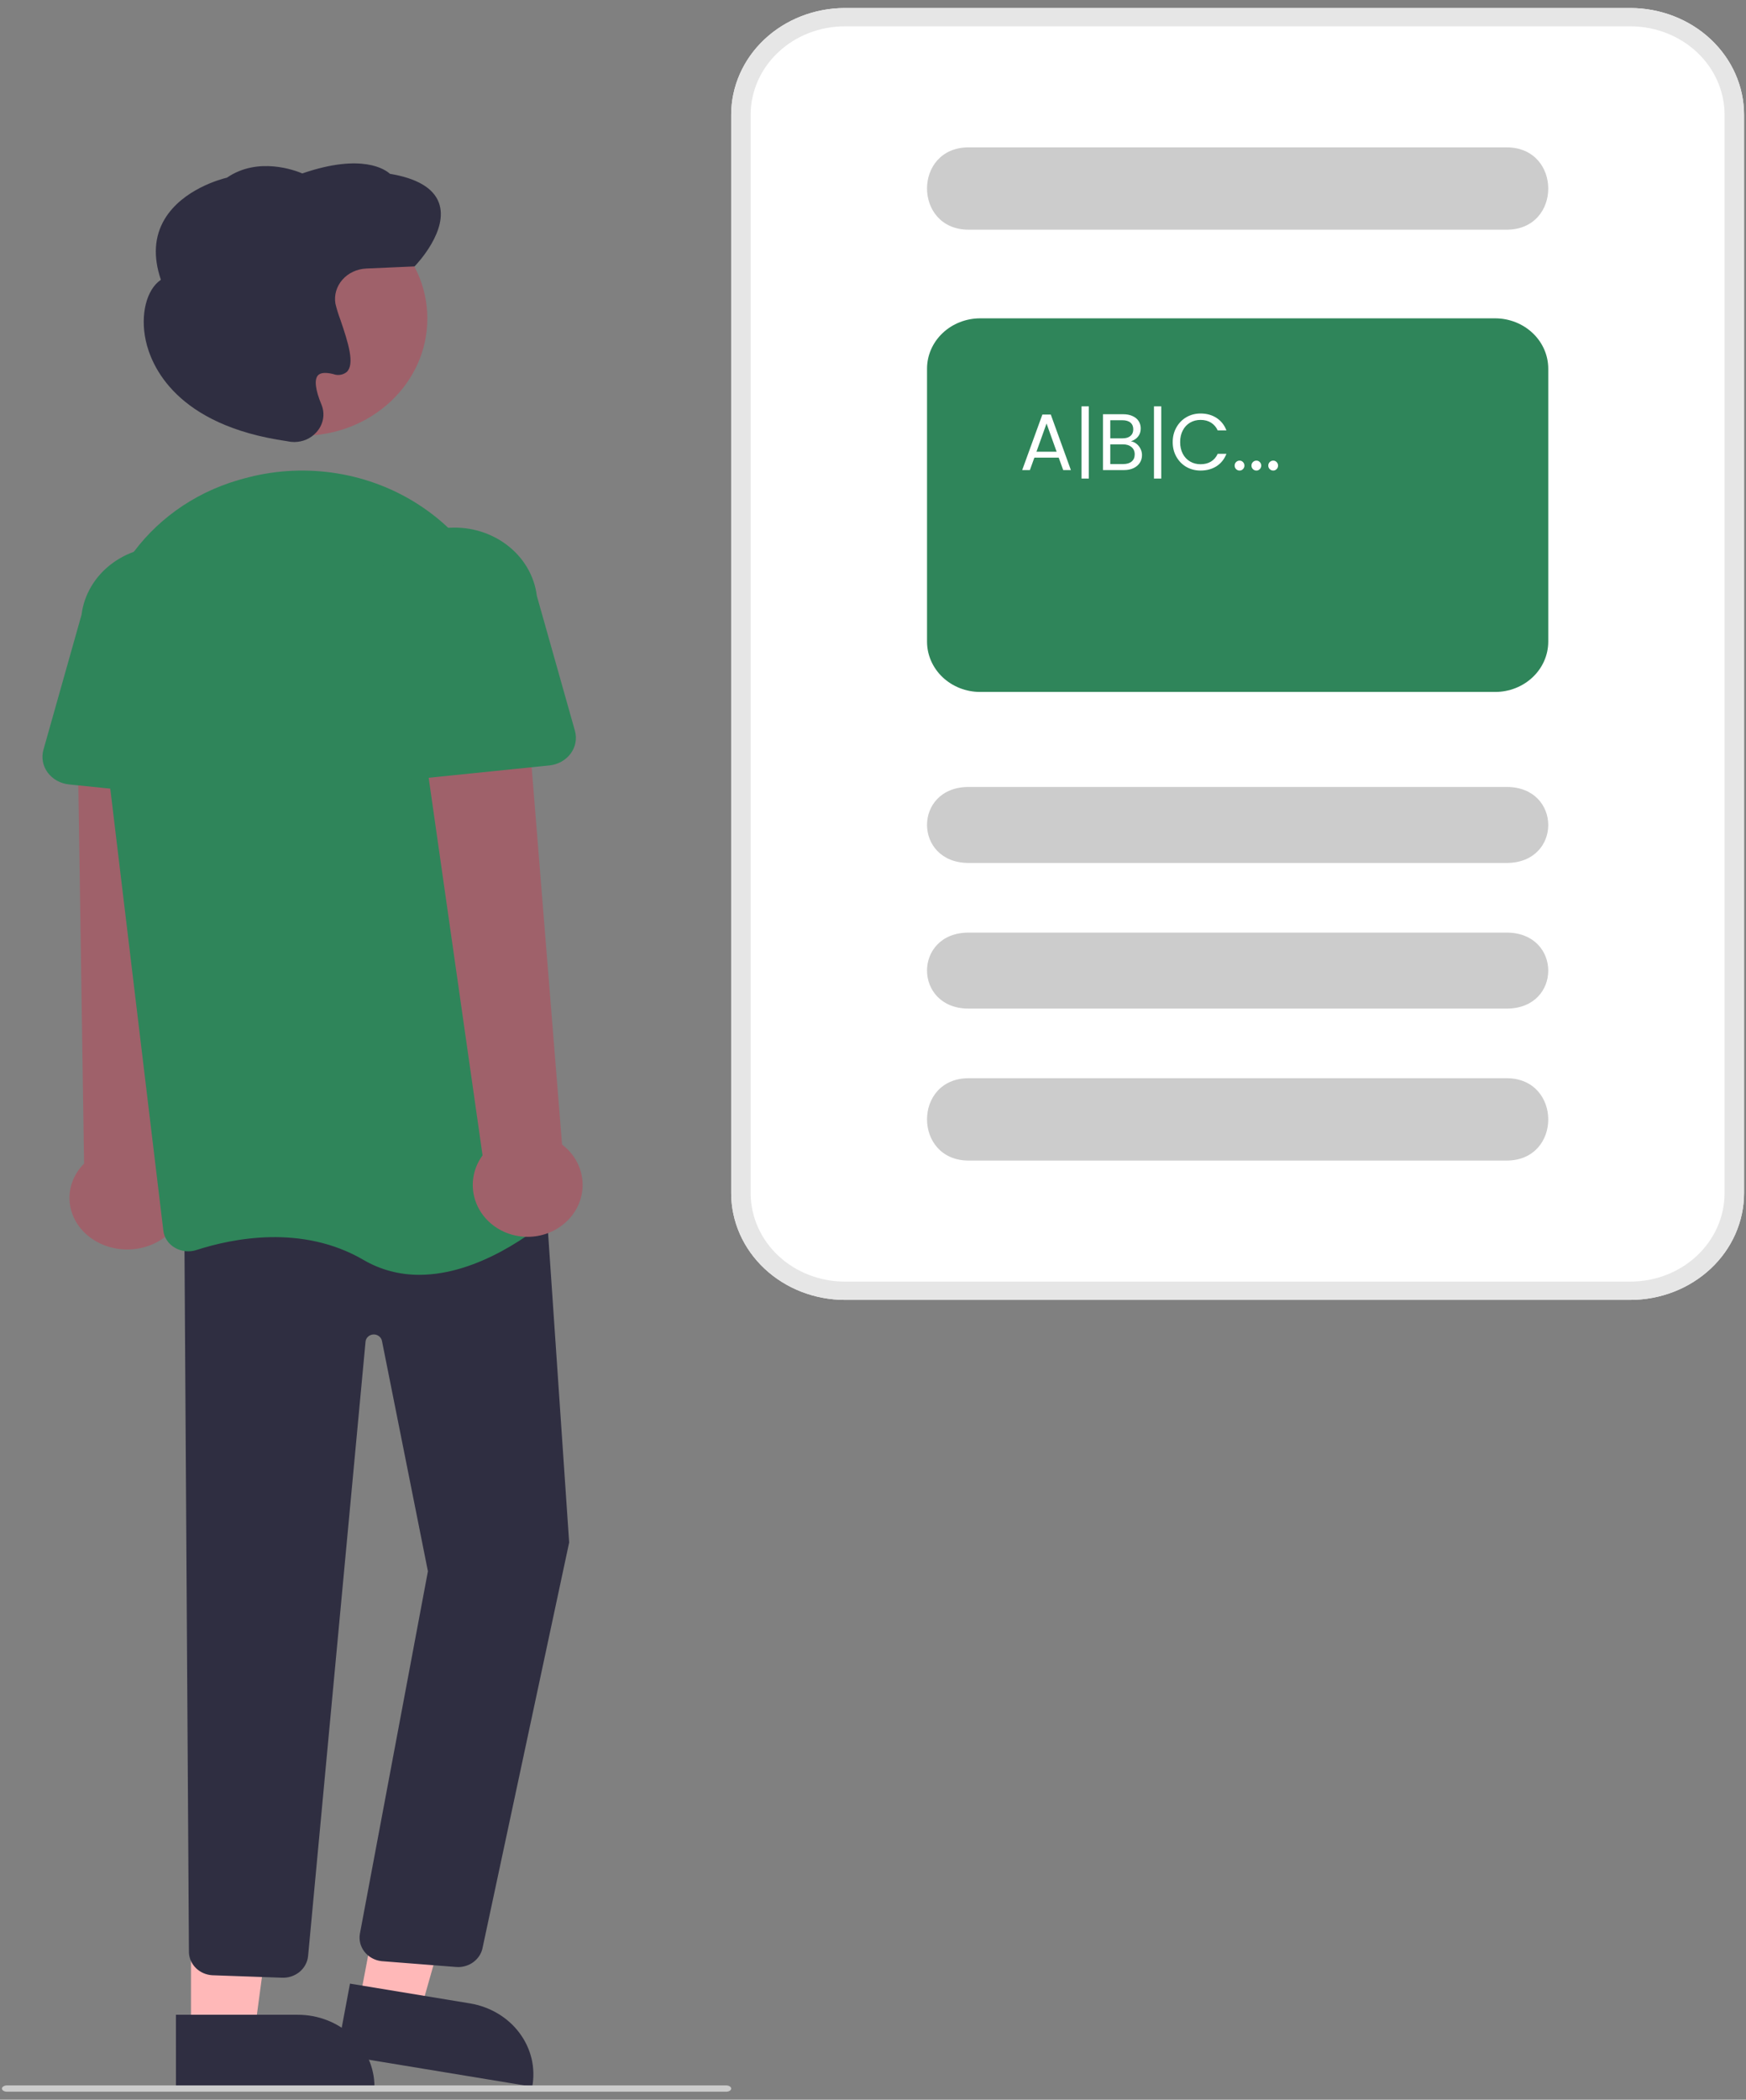 <svg width="109" height="131" viewBox="0 0 109 131" fill="none" xmlns="http://www.w3.org/2000/svg">
<rect x="0" y="0" width="109" height="131" fill="#808080" stroke="none"/>
<path d="M10.003 77.38C10.436 77.115 10.798 76.769 11.065 76.366C11.332 75.963 11.496 75.512 11.546 75.046C11.597 74.58 11.532 74.11 11.357 73.669C11.181 73.228 10.9 72.826 10.532 72.493L11.924 44.769L4.837 45.478L5.248 72.597C4.661 73.185 4.337 73.946 4.336 74.734C4.335 75.522 4.659 76.283 5.245 76.873C5.831 77.462 6.639 77.839 7.516 77.933C8.393 78.026 9.278 77.829 10.003 77.38Z" fill="#9F616A"/>
<path d="M22.461 124.747L26.277 125.367L30.049 112.059L25.049 111.144L22.461 124.747Z" fill="#FFB8B8"/>
<path d="M33.227 130.188L21.02 128.177L21.849 123.757L29.34 124.991C29.959 125.094 30.551 125.309 31.081 125.625C31.612 125.942 32.071 126.353 32.431 126.836C32.792 127.318 33.048 127.863 33.185 128.438C33.321 129.013 33.335 129.608 33.227 130.188Z" fill="#2F2E41"/>
<path d="M11.925 126.552H15.923L17.826 112.329L11.924 112.329L11.925 126.552Z" fill="#FFB8B8"/>
<path d="M23.377 130.188L10.984 130.188L10.983 125.7L18.588 125.7C19.858 125.7 21.076 126.173 21.974 127.014C22.872 127.856 23.377 128.997 23.377 130.188Z" fill="#2F2E41"/>
<path d="M28.601 122.725C28.54 122.725 28.479 122.721 28.418 122.715L23.82 122.355C23.611 122.332 23.409 122.268 23.226 122.168C23.043 122.068 22.884 121.934 22.757 121.774C22.631 121.614 22.54 121.431 22.49 121.236C22.441 121.041 22.433 120.839 22.468 120.642L26.714 98.031L23.845 83.657C23.822 83.54 23.755 83.436 23.656 83.362C23.558 83.289 23.435 83.251 23.31 83.257C23.185 83.263 23.067 83.312 22.977 83.394C22.886 83.477 22.831 83.587 22.82 83.706L19.233 122.044C19.193 122.429 18.998 122.784 18.689 123.035C18.379 123.285 17.979 123.412 17.573 123.388L13.241 123.234C12.861 123.209 12.504 123.052 12.238 122.794C11.972 122.535 11.814 122.193 11.795 121.832L11.504 75.882L33.963 73.215L35.532 96.237L35.526 96.262L30.111 121.596C30.029 121.917 29.835 122.203 29.561 122.408C29.288 122.613 28.949 122.724 28.601 122.725Z" fill="#2F2E41"/>
<path d="M18.881 27.183C23.188 27.183 26.679 23.91 26.679 19.873C26.679 15.837 23.188 12.565 18.881 12.565C14.574 12.565 11.082 15.837 11.082 19.873C11.082 23.91 14.574 27.183 18.881 27.183Z" fill="#9F616A"/>
<path d="M26.182 79.535C24.946 79.542 23.735 79.219 22.69 78.604C18.864 76.374 14.519 77.26 12.269 77.987C12.046 78.06 11.808 78.085 11.573 78.06C11.338 78.035 11.112 77.961 10.912 77.843C10.714 77.727 10.547 77.571 10.423 77.387C10.299 77.203 10.222 76.994 10.197 76.778L6.105 42.713C5.42 37.005 9.107 31.639 14.874 29.953C15.091 29.89 15.311 29.829 15.535 29.773C17.329 29.319 19.209 29.238 21.04 29.534C22.872 29.831 24.612 30.498 26.138 31.488C27.692 32.49 28.991 33.797 29.945 35.318C30.899 36.838 31.484 38.535 31.658 40.289L35.103 74.582C35.126 74.805 35.094 75.029 35.009 75.237C34.923 75.445 34.788 75.633 34.611 75.784C33.404 76.825 29.9 79.535 26.182 79.535Z" fill="#2F855A"/>
<path d="M13.653 49.895L4.308 48.94C4.042 48.912 3.786 48.832 3.556 48.705C3.327 48.577 3.13 48.405 2.978 48.2C2.826 47.995 2.724 47.762 2.678 47.517C2.632 47.273 2.643 47.021 2.711 46.781L5.09 38.354C5.247 37.091 5.937 35.937 7.009 35.145C8.08 34.353 9.445 33.989 10.805 34.132C12.165 34.275 13.409 34.913 14.263 35.907C15.118 36.9 15.514 38.168 15.364 39.433L15.717 48.11C15.727 48.358 15.679 48.606 15.577 48.836C15.475 49.065 15.321 49.272 15.125 49.441C14.929 49.611 14.696 49.739 14.442 49.817C14.188 49.895 13.919 49.922 13.653 49.895V49.895Z" fill="#2F855A"/>
<path d="M35.217 76.344C35.591 76.033 35.888 75.648 36.088 75.217C36.287 74.786 36.384 74.319 36.372 73.848C36.36 73.377 36.238 72.915 36.017 72.494C35.795 72.072 35.478 71.702 35.089 71.409L32.846 43.583L26.256 44.986L30.125 72.083C29.647 72.735 29.439 73.529 29.539 74.316C29.639 75.102 30.041 75.827 30.669 76.352C31.297 76.877 32.107 77.167 32.945 77.165C33.783 77.164 34.592 76.871 35.217 76.344Z" fill="#9F616A"/>
<path d="M23.478 48.257C23.282 48.087 23.128 47.881 23.026 47.651C22.924 47.421 22.876 47.174 22.886 46.925L23.239 38.248C23.089 36.984 23.485 35.715 24.34 34.722C25.194 33.728 26.438 33.09 27.798 32.947C29.158 32.805 30.523 33.169 31.594 33.961C32.666 34.752 33.356 35.906 33.513 37.17L35.892 45.596C35.96 45.837 35.971 46.088 35.925 46.333C35.879 46.578 35.777 46.81 35.625 47.015C35.474 47.22 35.276 47.392 35.047 47.52C34.817 47.648 34.561 47.728 34.295 47.755L24.95 48.71C24.684 48.737 24.415 48.711 24.161 48.633C23.907 48.554 23.674 48.426 23.478 48.257Z" fill="#2F855A"/>
<path d="M18.373 27.578C18.232 27.578 18.092 27.563 17.956 27.533L17.916 27.524C10.97 26.537 9.435 22.799 9.098 21.238C8.75 19.622 9.147 18.062 10.044 17.456C9.555 16.021 9.633 14.748 10.278 13.672C11.402 11.796 13.842 11.161 14.169 11.084C16.117 9.748 18.449 10.64 18.873 10.82C22.642 9.525 24.082 10.603 24.343 10.844C26.028 11.125 27.055 11.73 27.396 12.642C28.036 14.354 26.011 16.484 25.924 16.574L25.88 16.621L22.863 16.754C22.576 16.767 22.296 16.835 22.04 16.955C21.784 17.075 21.558 17.244 21.377 17.45C21.195 17.656 21.063 17.895 20.987 18.152C20.912 18.409 20.895 18.678 20.939 18.941C21.02 19.28 21.124 19.615 21.248 19.944C21.763 21.439 22.149 22.718 21.651 23.203C21.538 23.297 21.399 23.36 21.25 23.384C21.101 23.408 20.947 23.393 20.807 23.339C20.335 23.222 20.015 23.247 19.855 23.413C19.608 23.669 19.683 24.319 20.068 25.243C20.189 25.535 20.221 25.852 20.162 26.16C20.103 26.468 19.954 26.755 19.732 26.99C19.564 27.174 19.356 27.321 19.122 27.423C18.887 27.524 18.631 27.577 18.373 27.578Z" fill="#2F2E41"/>
<path d="M45.327 130.502H0.442C0.357 130.502 0.275 130.482 0.215 130.445C0.155 130.408 0.121 130.357 0.121 130.305C0.121 130.253 0.155 130.202 0.215 130.165C0.275 130.128 0.357 130.107 0.442 130.107H45.327C45.412 130.107 45.494 130.128 45.554 130.165C45.614 130.202 45.648 130.253 45.648 130.305C45.648 130.357 45.614 130.408 45.554 130.445C45.494 130.482 45.412 130.502 45.327 130.502Z" fill="#CCCCCC"/>
<path d="M101.785 81.099H52.74C50.859 81.097 49.056 80.395 47.726 79.148C46.397 77.901 45.649 76.21 45.647 74.446V7.155C45.649 5.391 46.397 3.7 47.726 2.453C49.056 1.206 50.859 0.504 52.74 0.502H101.785C103.665 0.504 105.468 1.206 106.798 2.453C108.128 3.7 108.876 5.391 108.878 7.155V74.446C108.876 76.21 108.128 77.901 106.798 79.148C105.468 80.395 103.665 81.097 101.785 81.099Z" fill="white"/>
<path d="M94.074 53.839H60.454C57.02 53.824 57.005 49.114 60.454 49.098L94.074 49.098C97.506 49.112 97.525 53.822 94.074 53.839Z" fill="#CCCCCC"/>
<path d="M94.074 14.33H60.454C57.02 14.314 57.005 9.212 60.454 9.194L94.074 9.194C97.506 9.21 97.525 14.313 94.074 14.33Z" fill="#CCCCCC"/>
<path d="M94.074 62.926H60.454C57.02 62.911 57.005 58.201 60.454 58.185L94.074 58.185C97.506 58.199 97.525 62.909 94.074 62.926Z" fill="#CCCCCC"/>
<path d="M94.074 72.407H60.454C57.02 72.391 57.005 67.288 60.454 67.27L94.074 67.27C97.506 67.286 97.525 72.389 94.074 72.407Z" fill="#CCCCCC"/>
<path d="M93.34 43.171H61.189C60.31 43.17 59.467 42.84 58.845 42.251C58.224 41.663 57.874 40.866 57.873 40.034V22.998C57.874 22.167 58.224 21.369 58.845 20.781C59.467 20.193 60.31 19.862 61.189 19.861H93.34C94.219 19.862 95.061 20.193 95.683 20.781C96.305 21.369 96.654 22.167 96.655 22.998V40.034C96.654 40.866 96.305 41.663 95.683 42.251C95.061 42.84 94.219 43.17 93.34 43.171Z" fill="#2F855A"/>
<path d="M101.785 81.099H52.74C50.859 81.097 49.056 80.395 47.726 79.148C46.397 77.901 45.649 76.21 45.647 74.446V7.155C45.649 5.391 46.397 3.7 47.726 2.453C49.056 1.206 50.859 0.504 52.74 0.502H101.785C103.665 0.504 105.468 1.206 106.798 2.453C108.128 3.7 108.876 5.391 108.878 7.155V74.446C108.876 76.21 108.128 77.901 106.798 79.148C105.468 80.395 103.665 81.097 101.785 81.099ZM52.74 1.642C51.182 1.644 49.688 2.225 48.586 3.259C47.484 4.292 46.864 5.694 46.862 7.155V74.446C46.864 75.907 47.484 77.309 48.586 78.342C49.688 79.376 51.182 79.957 52.74 79.959H101.785C103.343 79.957 104.837 79.376 105.939 78.342C107.041 77.309 107.66 75.907 107.662 74.446V7.155C107.66 5.694 107.041 4.292 105.939 3.259C104.837 2.225 103.343 1.644 101.785 1.642H52.74Z" fill="#E6E6E6"/>
<path d="M66.094 28.553H64.574L64.294 29.328H63.814L65.074 25.863H65.599L66.854 29.328H66.374L66.094 28.553ZM65.964 28.183L65.334 26.423L64.704 28.183H65.964ZM67.973 29.858H67.518V25.353H67.973V29.858ZM70.603 27.533C70.73 27.553 70.845 27.605 70.948 27.688C71.055 27.771 71.138 27.875 71.198 27.998C71.262 28.122 71.293 28.253 71.293 28.393C71.293 28.57 71.248 28.73 71.158 28.873C71.068 29.013 70.937 29.125 70.763 29.208C70.593 29.288 70.392 29.328 70.158 29.328H68.858V25.843H70.108C70.345 25.843 70.547 25.883 70.713 25.963C70.88 26.04 71.005 26.145 71.088 26.278C71.172 26.412 71.213 26.561 71.213 26.728C71.213 26.935 71.157 27.107 71.043 27.243C70.933 27.377 70.787 27.473 70.603 27.533ZM69.313 27.348H70.078C70.292 27.348 70.457 27.298 70.573 27.198C70.69 27.098 70.748 26.96 70.748 26.783C70.748 26.607 70.69 26.468 70.573 26.368C70.457 26.268 70.288 26.218 70.068 26.218H69.313V27.348ZM70.118 28.953C70.345 28.953 70.522 28.9 70.648 28.793C70.775 28.686 70.838 28.538 70.838 28.348C70.838 28.155 70.772 28.003 70.638 27.893C70.505 27.78 70.327 27.723 70.103 27.723H69.313V28.953H70.118ZM72.495 29.858H72.04V25.353H72.495V29.858ZM73.21 27.583C73.21 27.243 73.286 26.938 73.44 26.668C73.593 26.395 73.801 26.181 74.065 26.028C74.331 25.875 74.626 25.798 74.95 25.798C75.33 25.798 75.661 25.89 75.945 26.073C76.228 26.256 76.435 26.517 76.565 26.853H76.02C75.923 26.643 75.783 26.482 75.6 26.368C75.42 26.255 75.203 26.198 74.95 26.198C74.706 26.198 74.488 26.255 74.295 26.368C74.101 26.482 73.95 26.643 73.84 26.853C73.73 27.06 73.675 27.303 73.675 27.583C73.675 27.86 73.73 28.103 73.84 28.313C73.95 28.52 74.101 28.68 74.295 28.793C74.488 28.907 74.706 28.963 74.95 28.963C75.203 28.963 75.42 28.908 75.6 28.798C75.783 28.685 75.923 28.523 76.02 28.313H76.565C76.435 28.646 76.228 28.905 75.945 29.088C75.661 29.268 75.33 29.358 74.95 29.358C74.626 29.358 74.331 29.283 74.065 29.133C73.801 28.98 73.593 28.768 73.44 28.498C73.286 28.228 73.21 27.923 73.21 27.583ZM77.387 29.358C77.3 29.358 77.227 29.328 77.167 29.268C77.107 29.208 77.077 29.135 77.077 29.048C77.077 28.962 77.107 28.888 77.167 28.828C77.227 28.768 77.3 28.738 77.387 28.738C77.47 28.738 77.54 28.768 77.597 28.828C77.657 28.888 77.687 28.962 77.687 29.048C77.687 29.135 77.657 29.208 77.597 29.268C77.54 29.328 77.47 29.358 77.387 29.358ZM78.437 29.358C78.35 29.358 78.277 29.328 78.217 29.268C78.157 29.208 78.127 29.135 78.127 29.048C78.127 28.962 78.157 28.888 78.217 28.828C78.277 28.768 78.35 28.738 78.437 28.738C78.52 28.738 78.59 28.768 78.647 28.828C78.707 28.888 78.737 28.962 78.737 29.048C78.737 29.135 78.707 29.208 78.647 29.268C78.59 29.328 78.52 29.358 78.437 29.358ZM79.487 29.358C79.4 29.358 79.327 29.328 79.267 29.268C79.207 29.208 79.177 29.135 79.177 29.048C79.177 28.962 79.207 28.888 79.267 28.828C79.327 28.768 79.4 28.738 79.487 28.738C79.57 28.738 79.64 28.768 79.697 28.828C79.757 28.888 79.787 28.962 79.787 29.048C79.787 29.135 79.757 29.208 79.697 29.268C79.64 29.328 79.57 29.358 79.487 29.358Z" fill="white"/>
</svg>
